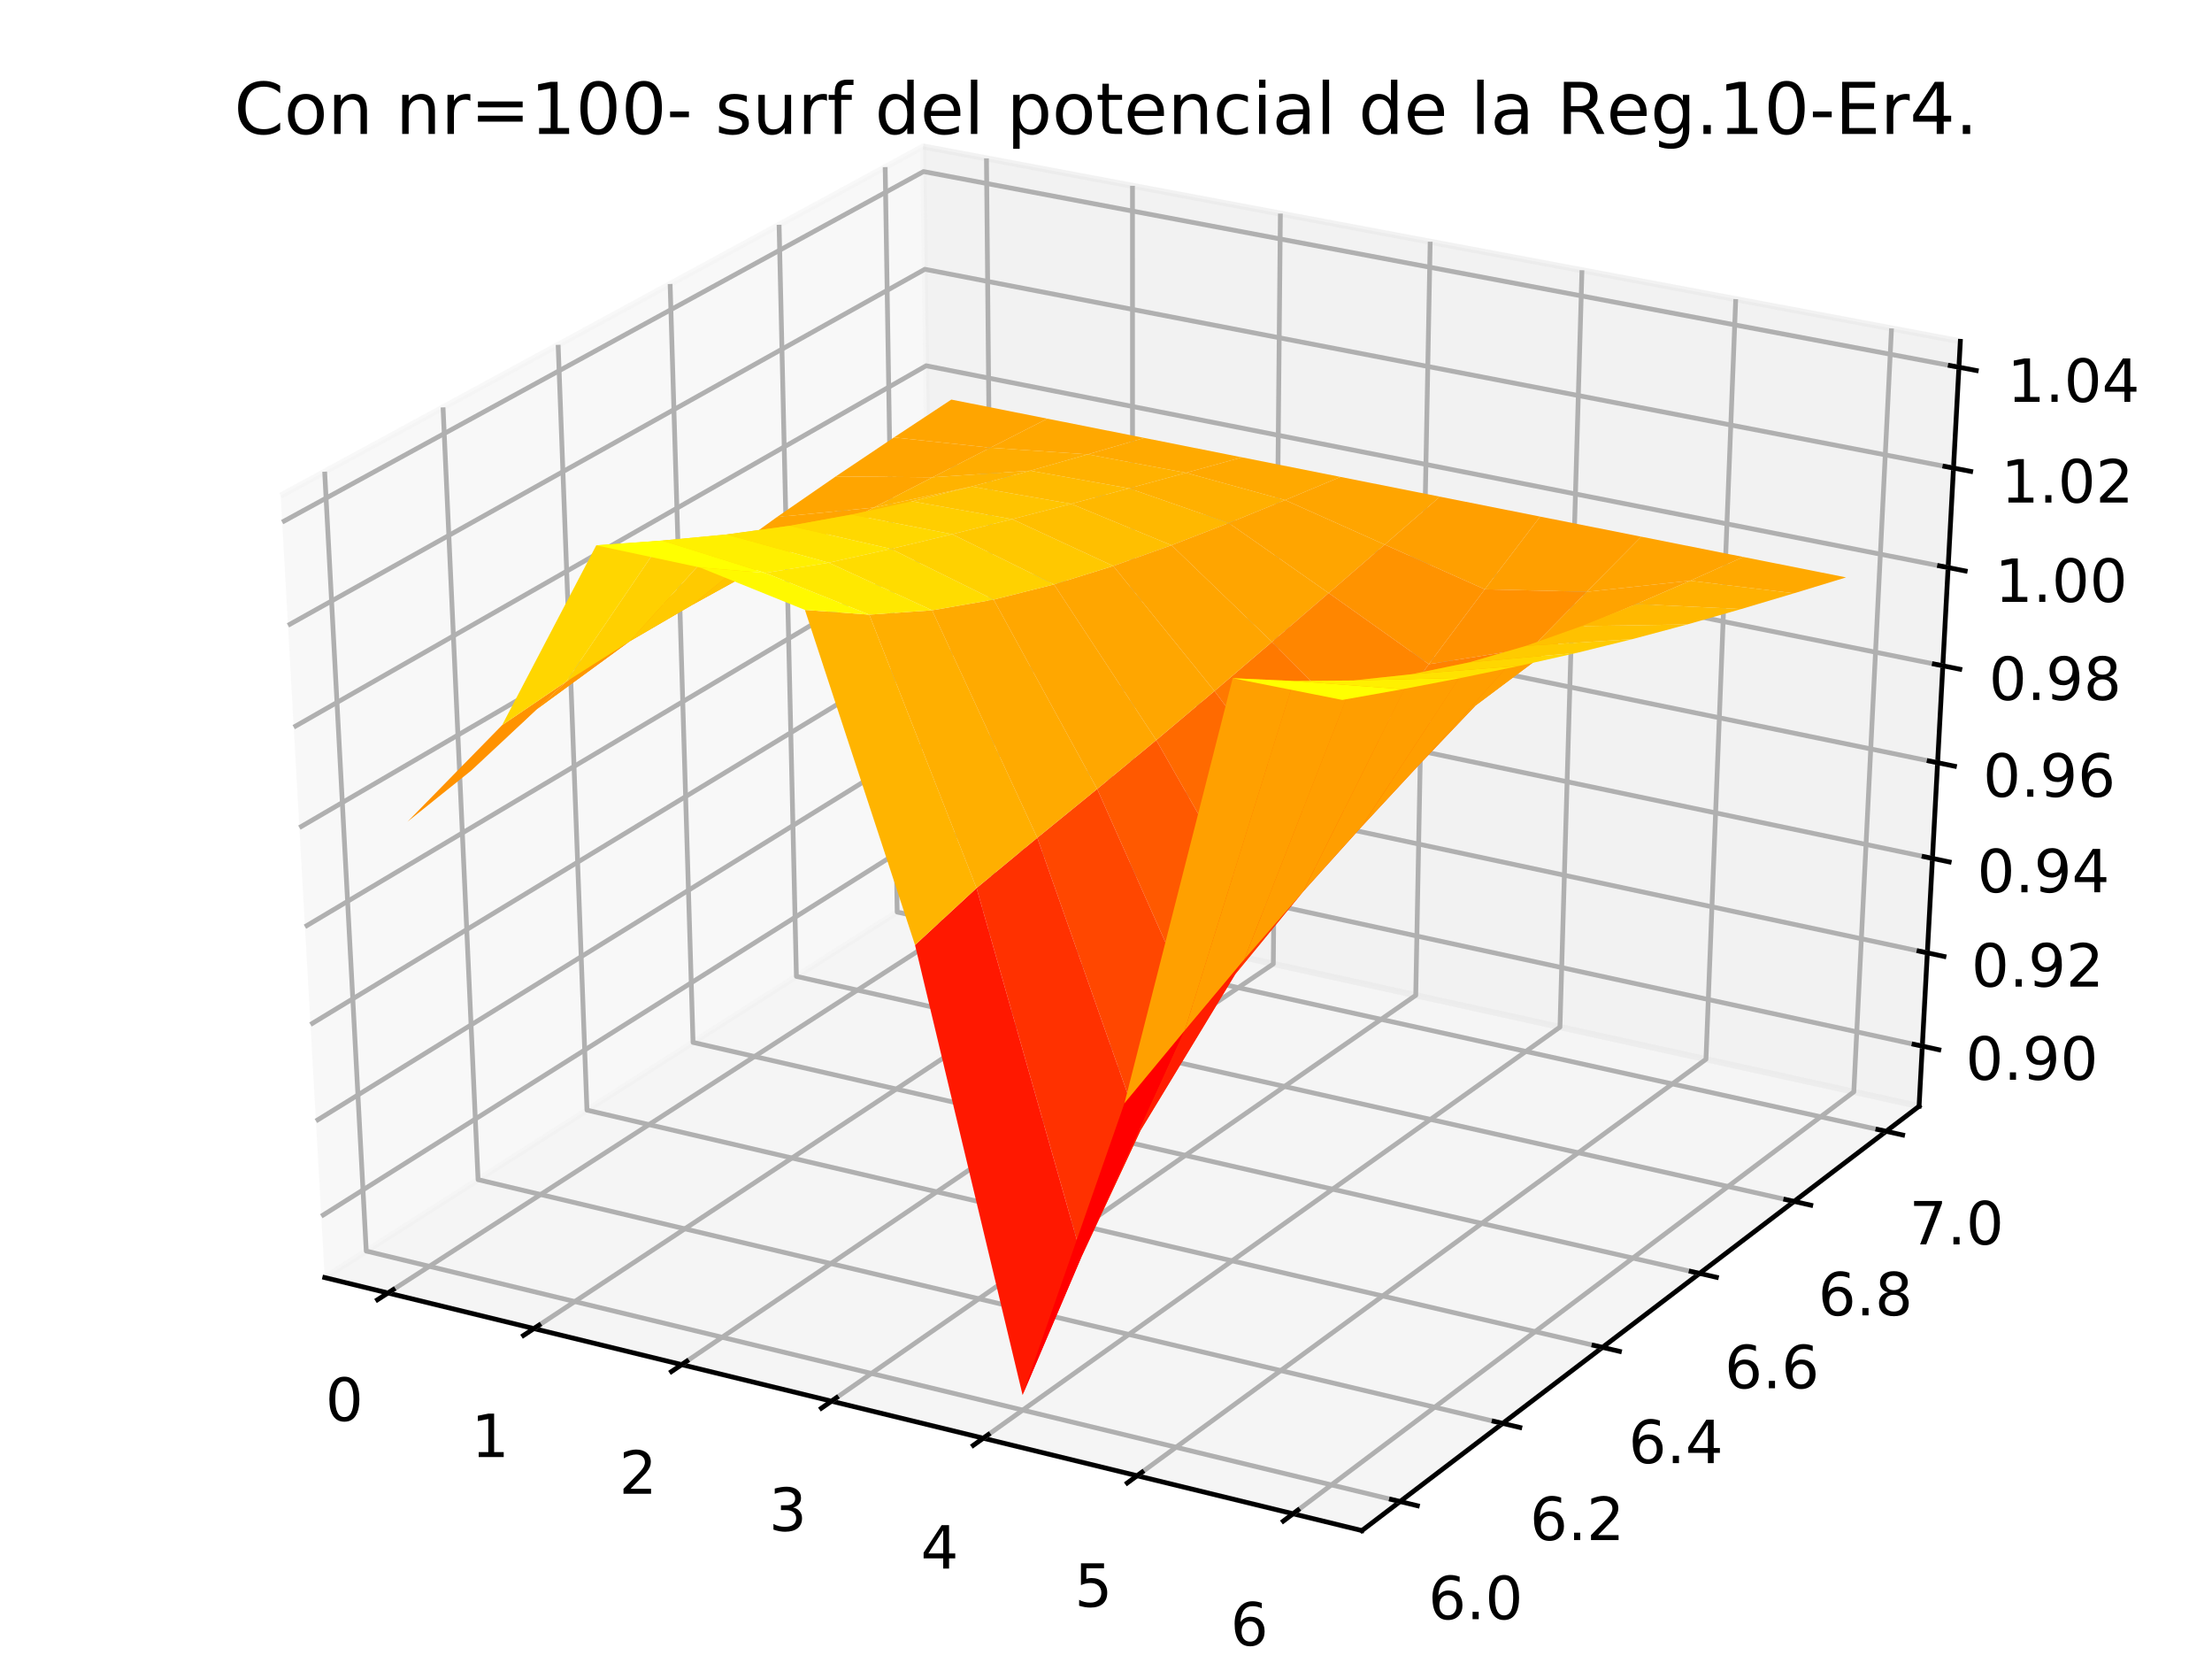<?xml version="1.0" encoding="utf-8" standalone="no"?>
<!DOCTYPE svg PUBLIC "-//W3C//DTD SVG 1.1//EN"
  "http://www.w3.org/Graphics/SVG/1.1/DTD/svg11.dtd">
<!-- Created with matplotlib (https://matplotlib.org/) -->
<svg height="280.512pt" version="1.1" viewBox="0 0 371.52 280.512" width="371.52pt" xmlns="http://www.w3.org/2000/svg" xmlns:xlink="http://www.w3.org/1999/xlink">
 <defs>
  <style type="text/css">
*{stroke-linecap:butt;stroke-linejoin:round;}
  </style>
 </defs>
 <g id="figure_1">
  <g id="patch_1">
   <path d="M 0 280.512 
L 371.52 280.512 
L 371.52 0 
L 0 0 
z
" style="fill:#ffffff;"/>
  </g>
  <g id="patch_2">
   <path d="M 7.2 273.312 
L 364.32 273.312 
L 364.32 7.2 
L 7.2 7.2 
z
" style="fill:#ffffff;"/>
  </g>
  <g id="pane3d_1">
   <g id="patch_3">
    <path d="M 54.542 214.511 
L 156.751 149.266 
L 155.05 24.594 
L 47.141 83.215 
" style="fill:#f2f2f2;opacity:0.5;stroke:#f2f2f2;stroke-linejoin:miter;"/>
   </g>
  </g>
  <g id="pane3d_2">
   <g id="patch_4">
    <path d="M 156.751 149.266 
L 322.321 185.742 
L 329.249 57.311 
L 155.05 24.594 
" style="fill:#e6e6e6;opacity:0.5;stroke:#e6e6e6;stroke-linejoin:miter;"/>
   </g>
  </g>
  <g id="pane3d_3">
   <g id="patch_5">
    <path d="M 54.542 214.511 
L 228.744 256.993 
L 322.321 185.742 
L 156.751 149.266 
" style="fill:#ececec;opacity:0.5;stroke:#ececec;stroke-linejoin:miter;"/>
   </g>
  </g>
  <g id="axis3d_1">
   <g id="line2d_1">
    <path d="M 54.542 214.511 
L 228.744 256.993 
" style="fill:none;stroke:#000000;stroke-linecap:square;stroke-width:0.8;"/>
   </g>
   <g id="Line3DCollection_1">
    <path d="M 65.162 217.101 
L 166.877 151.497 
L 165.682 26.591 
" style="fill:none;stroke:#b0b0b0;stroke-width:0.8;"/>
    <path d="M 89.667 223.076 
L 190.225 156.64 
L 190.207 31.197 
" style="fill:none;stroke:#b0b0b0;stroke-width:0.8;"/>
    <path d="M 114.494 229.131 
L 213.859 161.847 
L 215.048 35.862 
" style="fill:none;stroke:#b0b0b0;stroke-width:0.8;"/>
    <path d="M 139.652 235.266 
L 237.783 167.118 
L 240.21 40.588 
" style="fill:none;stroke:#b0b0b0;stroke-width:0.8;"/>
    <path d="M 165.147 241.484 
L 262.005 172.454 
L 265.701 45.376 
" style="fill:none;stroke:#b0b0b0;stroke-width:0.8;"/>
    <path d="M 190.985 247.785 
L 286.528 177.857 
L 291.526 50.226 
" style="fill:none;stroke:#b0b0b0;stroke-width:0.8;"/>
    <path d="M 217.174 254.171 
L 311.359 183.327 
L 317.692 55.14 
" style="fill:none;stroke:#b0b0b0;stroke-width:0.8;"/>
   </g>
   <g id="xtick_1">
    <g id="line2d_2">
     <path d="M 66.039 216.535 
L 63.406 218.233 
" style="fill:none;stroke:#000000;stroke-linecap:square;stroke-width:0.8;"/>
    </g>
    <g id="text_1">
     <!-- 0 -->
     <defs>
      <path d="M 31.781 66.406 
Q 24.172 66.406 20.328 58.906 
Q 16.5 51.422 16.5 36.375 
Q 16.5 21.391 20.328 13.891 
Q 24.172 6.391 31.781 6.391 
Q 39.453 6.391 43.281 13.891 
Q 47.125 21.391 47.125 36.375 
Q 47.125 51.422 43.281 58.906 
Q 39.453 66.406 31.781 66.406 
z
M 31.781 74.219 
Q 44.047 74.219 50.516 64.516 
Q 56.984 54.828 56.984 36.375 
Q 56.984 17.969 50.516 8.266 
Q 44.047 -1.422 31.781 -1.422 
Q 19.531 -1.422 13.062 8.266 
Q 6.594 17.969 6.594 36.375 
Q 6.594 54.828 13.062 64.516 
Q 19.531 74.219 31.781 74.219 
z
" id="DejaVuSans-48"/>
     </defs>
     <g transform="translate(54.661 238.573)scale(0.1 -0.1)">
      <use xlink:href="#DejaVuSans-48"/>
     </g>
    </g>
   </g>
   <g id="xtick_2">
    <g id="line2d_3">
     <path d="M 90.533 222.504 
L 87.93 224.224 
" style="fill:none;stroke:#000000;stroke-linecap:square;stroke-width:0.8;"/>
    </g>
    <g id="text_2">
     <!-- 1 -->
     <defs>
      <path d="M 12.406 8.297 
L 28.516 8.297 
L 28.516 63.922 
L 10.984 60.406 
L 10.984 69.391 
L 28.422 72.906 
L 38.281 72.906 
L 38.281 8.297 
L 54.391 8.297 
L 54.391 0 
L 12.406 0 
z
" id="DejaVuSans-49"/>
     </defs>
     <g transform="translate(79.162 244.651)scale(0.1 -0.1)">
      <use xlink:href="#DejaVuSans-49"/>
     </g>
    </g>
   </g>
   <g id="xtick_3">
    <g id="line2d_4">
     <path d="M 115.351 228.551 
L 112.777 230.294 
" style="fill:none;stroke:#000000;stroke-linecap:square;stroke-width:0.8;"/>
    </g>
    <g id="text_3">
     <!-- 2 -->
     <defs>
      <path d="M 19.188 8.297 
L 53.609 8.297 
L 53.609 0 
L 7.328 0 
L 7.328 8.297 
Q 12.938 14.109 22.625 23.891 
Q 32.328 33.688 34.812 36.531 
Q 39.547 41.844 41.422 45.531 
Q 43.312 49.219 43.312 52.781 
Q 43.312 58.594 39.234 62.25 
Q 35.156 65.922 28.609 65.922 
Q 23.969 65.922 18.812 64.312 
Q 13.672 62.703 7.812 59.422 
L 7.812 69.391 
Q 13.766 71.781 18.938 73 
Q 24.125 74.219 28.422 74.219 
Q 39.75 74.219 46.484 68.547 
Q 53.219 62.891 53.219 53.422 
Q 53.219 48.922 51.531 44.891 
Q 49.859 40.875 45.406 35.406 
Q 44.188 33.984 37.641 27.219 
Q 31.109 20.453 19.188 8.297 
z
" id="DejaVuSans-50"/>
     </defs>
     <g transform="translate(103.988 250.809)scale(0.1 -0.1)">
      <use xlink:href="#DejaVuSans-50"/>
     </g>
    </g>
   </g>
   <g id="xtick_4">
    <g id="line2d_5">
     <path d="M 140.499 234.678 
L 137.956 236.445 
" style="fill:none;stroke:#000000;stroke-linecap:square;stroke-width:0.8;"/>
    </g>
    <g id="text_4">
     <!-- 3 -->
     <defs>
      <path d="M 40.578 39.312 
Q 47.656 37.797 51.625 33 
Q 55.609 28.219 55.609 21.188 
Q 55.609 10.406 48.188 4.484 
Q 40.766 -1.422 27.094 -1.422 
Q 22.516 -1.422 17.656 -0.516 
Q 12.797 0.391 7.625 2.203 
L 7.625 11.719 
Q 11.719 9.328 16.594 8.109 
Q 21.484 6.891 26.812 6.891 
Q 36.078 6.891 40.938 10.547 
Q 45.797 14.203 45.797 21.188 
Q 45.797 27.641 41.281 31.266 
Q 36.766 34.906 28.719 34.906 
L 20.219 34.906 
L 20.219 43.016 
L 29.109 43.016 
Q 36.375 43.016 40.234 45.922 
Q 44.094 48.828 44.094 54.297 
Q 44.094 59.906 40.109 62.906 
Q 36.141 65.922 28.719 65.922 
Q 24.656 65.922 20.016 65.031 
Q 15.375 64.156 9.812 62.312 
L 9.812 71.094 
Q 15.438 72.656 20.344 73.438 
Q 25.25 74.219 29.594 74.219 
Q 40.828 74.219 47.359 69.109 
Q 53.906 64.016 53.906 55.328 
Q 53.906 49.266 50.438 45.094 
Q 46.969 40.922 40.578 39.312 
z
" id="DejaVuSans-51"/>
     </defs>
     <g transform="translate(129.144 257.049)scale(0.1 -0.1)">
      <use xlink:href="#DejaVuSans-51"/>
     </g>
    </g>
   </g>
   <g id="xtick_5">
    <g id="line2d_6">
     <path d="M 165.983 240.888 
L 163.472 242.678 
" style="fill:none;stroke:#000000;stroke-linecap:square;stroke-width:0.8;"/>
    </g>
    <g id="text_5">
     <!-- 4 -->
     <defs>
      <path d="M 37.797 64.312 
L 12.891 25.391 
L 37.797 25.391 
z
M 35.203 72.906 
L 47.609 72.906 
L 47.609 25.391 
L 58.016 25.391 
L 58.016 17.188 
L 47.609 17.188 
L 47.609 0 
L 37.797 0 
L 37.797 17.188 
L 4.891 17.188 
L 4.891 26.703 
z
" id="DejaVuSans-52"/>
     </defs>
     <g transform="translate(154.638 263.374)scale(0.1 -0.1)">
      <use xlink:href="#DejaVuSans-52"/>
     </g>
    </g>
   </g>
   <g id="xtick_6">
    <g id="line2d_7">
     <path d="M 191.811 247.181 
L 189.332 248.995 
" style="fill:none;stroke:#000000;stroke-linecap:square;stroke-width:0.8;"/>
    </g>
    <g id="text_6">
     <!-- 5 -->
     <defs>
      <path d="M 10.797 72.906 
L 49.516 72.906 
L 49.516 64.594 
L 19.828 64.594 
L 19.828 46.734 
Q 21.969 47.469 24.109 47.828 
Q 26.266 48.188 28.422 48.188 
Q 40.625 48.188 47.75 41.5 
Q 54.891 34.812 54.891 23.391 
Q 54.891 11.625 47.562 5.094 
Q 40.234 -1.422 26.906 -1.422 
Q 22.312 -1.422 17.547 -0.641 
Q 12.797 0.141 7.719 1.703 
L 7.719 11.625 
Q 12.109 9.234 16.797 8.062 
Q 21.484 6.891 26.703 6.891 
Q 35.156 6.891 40.078 11.328 
Q 45.016 15.766 45.016 23.391 
Q 45.016 31 40.078 35.438 
Q 35.156 39.891 26.703 39.891 
Q 22.75 39.891 18.812 39.016 
Q 14.891 38.141 10.797 36.281 
z
" id="DejaVuSans-53"/>
     </defs>
     <g transform="translate(180.476 269.783)scale(0.1 -0.1)">
      <use xlink:href="#DejaVuSans-53"/>
     </g>
    </g>
   </g>
   <g id="xtick_7">
    <g id="line2d_8">
     <path d="M 217.988 253.559 
L 215.543 255.398 
" style="fill:none;stroke:#000000;stroke-linecap:square;stroke-width:0.8;"/>
    </g>
    <g id="text_7">
     <!-- 6 -->
     <defs>
      <path d="M 33.016 40.375 
Q 26.375 40.375 22.484 35.828 
Q 18.609 31.297 18.609 23.391 
Q 18.609 15.531 22.484 10.953 
Q 26.375 6.391 33.016 6.391 
Q 39.656 6.391 43.531 10.953 
Q 47.406 15.531 47.406 23.391 
Q 47.406 31.297 43.531 35.828 
Q 39.656 40.375 33.016 40.375 
z
M 52.594 71.297 
L 52.594 62.312 
Q 48.875 64.062 45.094 64.984 
Q 41.312 65.922 37.594 65.922 
Q 27.828 65.922 22.672 59.328 
Q 17.531 52.734 16.797 39.406 
Q 19.672 43.656 24.016 45.922 
Q 28.375 48.188 33.594 48.188 
Q 44.578 48.188 50.953 41.516 
Q 57.328 34.859 57.328 23.391 
Q 57.328 12.156 50.688 5.359 
Q 44.047 -1.422 33.016 -1.422 
Q 20.359 -1.422 13.672 8.266 
Q 6.984 17.969 6.984 36.375 
Q 6.984 53.656 15.188 63.938 
Q 23.391 74.219 37.203 74.219 
Q 40.922 74.219 44.703 73.484 
Q 48.484 72.75 52.594 71.297 
z
" id="DejaVuSans-54"/>
     </defs>
     <g transform="translate(206.665 276.28)scale(0.1 -0.1)">
      <use xlink:href="#DejaVuSans-54"/>
     </g>
    </g>
   </g>
  </g>
  <g id="axis3d_2">
   <g id="line2d_9">
    <path d="M 322.321 185.742 
L 228.744 256.993 
" style="fill:none;stroke:#000000;stroke-linecap:square;stroke-width:0.8;"/>
   </g>
   <g id="Line3DCollection_2">
    <path d="M 54.53 79.201 
L 61.515 210.059 
L 235.148 252.117 
" style="fill:none;stroke:#b0b0b0;stroke-width:0.8;"/>
    <path d="M 74.41 68.401 
L 80.296 198.071 
L 252.382 238.995 
" style="fill:none;stroke:#b0b0b0;stroke-width:0.8;"/>
    <path d="M 93.743 57.899 
L 98.584 186.396 
L 269.144 226.232 
" style="fill:none;stroke:#b0b0b0;stroke-width:0.8;"/>
    <path d="M 112.55 47.682 
L 116.401 175.024 
L 285.453 213.814 
" style="fill:none;stroke:#b0b0b0;stroke-width:0.8;"/>
    <path d="M 130.852 37.74 
L 133.762 163.941 
L 301.328 201.726 
" style="fill:none;stroke:#b0b0b0;stroke-width:0.8;"/>
    <path d="M 148.67 28.06 
L 150.687 153.137 
L 316.786 189.956 
" style="fill:none;stroke:#b0b0b0;stroke-width:0.8;"/>
   </g>
   <g id="xtick_8">
    <g id="line2d_10">
     <path d="M 233.695 251.765 
L 238.058 252.821 
" style="fill:none;stroke:#000000;stroke-linecap:square;stroke-width:0.8;"/>
    </g>
    <g id="text_8">
     <!-- 6.0 -->
     <defs>
      <path d="M 10.688 12.406 
L 21 12.406 
L 21 0 
L 10.688 0 
z
" id="DejaVuSans-46"/>
     </defs>
     <g transform="translate(239.896 271.873)scale(0.1 -0.1)">
      <use xlink:href="#DejaVuSans-54"/>
      <use x="63.623" xlink:href="#DejaVuSans-46"/>
      <use x="95.41" xlink:href="#DejaVuSans-48"/>
     </g>
    </g>
   </g>
   <g id="xtick_9">
    <g id="line2d_11">
     <path d="M 250.942 238.652 
L 255.263 239.68 
" style="fill:none;stroke:#000000;stroke-linecap:square;stroke-width:0.8;"/>
    </g>
    <g id="text_9">
     <!-- 6.2 -->
     <g transform="translate(256.945 258.589)scale(0.1 -0.1)">
      <use xlink:href="#DejaVuSans-54"/>
      <use x="63.623" xlink:href="#DejaVuSans-46"/>
      <use x="95.41" xlink:href="#DejaVuSans-50"/>
     </g>
    </g>
   </g>
   <g id="xtick_10">
    <g id="line2d_12">
     <path d="M 267.718 225.899 
L 271.998 226.899 
" style="fill:none;stroke:#000000;stroke-linecap:square;stroke-width:0.8;"/>
    </g>
    <g id="text_10">
     <!-- 6.4 -->
     <g transform="translate(273.527 245.668)scale(0.1 -0.1)">
      <use xlink:href="#DejaVuSans-54"/>
      <use x="63.623" xlink:href="#DejaVuSans-46"/>
      <use x="95.41" xlink:href="#DejaVuSans-52"/>
     </g>
    </g>
   </g>
   <g id="xtick_11">
    <g id="line2d_13">
     <path d="M 284.041 213.49 
L 288.281 214.462 
" style="fill:none;stroke:#000000;stroke-linecap:square;stroke-width:0.8;"/>
    </g>
    <g id="text_11">
     <!-- 6.6 -->
     <g transform="translate(289.662 233.097)scale(0.1 -0.1)">
      <use xlink:href="#DejaVuSans-54"/>
      <use x="63.623" xlink:href="#DejaVuSans-46"/>
      <use x="95.41" xlink:href="#DejaVuSans-54"/>
     </g>
    </g>
   </g>
   <g id="xtick_12">
    <g id="line2d_14">
     <path d="M 299.929 201.411 
L 304.13 202.358 
" style="fill:none;stroke:#000000;stroke-linecap:square;stroke-width:0.8;"/>
    </g>
    <g id="text_12">
     <!-- 6.8 -->
     <defs>
      <path d="M 31.781 34.625 
Q 24.75 34.625 20.719 30.859 
Q 16.703 27.094 16.703 20.516 
Q 16.703 13.922 20.719 10.156 
Q 24.75 6.391 31.781 6.391 
Q 38.812 6.391 42.859 10.172 
Q 46.922 13.969 46.922 20.516 
Q 46.922 27.094 42.891 30.859 
Q 38.875 34.625 31.781 34.625 
z
M 21.922 38.812 
Q 15.578 40.375 12.031 44.719 
Q 8.5 49.078 8.5 55.328 
Q 8.5 64.062 14.719 69.141 
Q 20.953 74.219 31.781 74.219 
Q 42.672 74.219 48.875 69.141 
Q 55.078 64.062 55.078 55.328 
Q 55.078 49.078 51.531 44.719 
Q 48 40.375 41.703 38.812 
Q 48.828 37.156 52.797 32.312 
Q 56.781 27.484 56.781 20.516 
Q 56.781 9.906 50.312 4.234 
Q 43.844 -1.422 31.781 -1.422 
Q 19.734 -1.422 13.25 4.234 
Q 6.781 9.906 6.781 20.516 
Q 6.781 27.484 10.781 32.312 
Q 14.797 37.156 21.922 38.812 
z
M 18.312 54.391 
Q 18.312 48.734 21.844 45.562 
Q 25.391 42.391 31.781 42.391 
Q 38.141 42.391 41.719 45.562 
Q 45.312 48.734 45.312 54.391 
Q 45.312 60.062 41.719 63.234 
Q 38.141 66.406 31.781 66.406 
Q 25.391 66.406 21.844 63.234 
Q 18.312 60.062 18.312 54.391 
z
" id="DejaVuSans-56"/>
     </defs>
     <g transform="translate(305.368 220.859)scale(0.1 -0.1)">
      <use xlink:href="#DejaVuSans-54"/>
      <use x="63.623" xlink:href="#DejaVuSans-46"/>
      <use x="95.41" xlink:href="#DejaVuSans-56"/>
     </g>
    </g>
   </g>
   <g id="xtick_13">
    <g id="line2d_15">
     <path d="M 315.4 189.649 
L 319.561 190.572 
" style="fill:none;stroke:#000000;stroke-linecap:square;stroke-width:0.8;"/>
    </g>
    <g id="text_13">
     <!-- 7.0 -->
     <defs>
      <path d="M 8.203 72.906 
L 55.078 72.906 
L 55.078 68.703 
L 28.609 0 
L 18.312 0 
L 43.219 64.594 
L 8.203 64.594 
z
" id="DejaVuSans-55"/>
     </defs>
     <g transform="translate(320.661 208.944)scale(0.1 -0.1)">
      <use xlink:href="#DejaVuSans-55"/>
      <use x="63.623" xlink:href="#DejaVuSans-46"/>
      <use x="95.41" xlink:href="#DejaVuSans-48"/>
     </g>
    </g>
   </g>
  </g>
  <g id="axis3d_3">
   <g id="line2d_16">
    <path d="M 322.321 185.742 
L 329.249 57.311 
" style="fill:none;stroke:#000000;stroke-linecap:square;stroke-width:0.8;"/>
   </g>
   <g id="Line3DCollection_3">
    <path d="M 322.866 175.653 
L 156.617 139.453 
L 53.961 204.213 
" style="fill:none;stroke:#b0b0b0;stroke-width:0.8;"/>
    <path d="M 323.71 159.993 
L 156.41 124.227 
L 53.06 188.223 
" style="fill:none;stroke:#b0b0b0;stroke-width:0.8;"/>
    <path d="M 324.566 144.13 
L 156.199 108.813 
L 52.147 172.021 
" style="fill:none;stroke:#b0b0b0;stroke-width:0.8;"/>
    <path d="M 325.432 128.063 
L 155.986 93.208 
L 51.221 155.601 
" style="fill:none;stroke:#b0b0b0;stroke-width:0.8;"/>
    <path d="M 326.31 111.787 
L 155.771 77.409 
L 50.283 138.961 
" style="fill:none;stroke:#b0b0b0;stroke-width:0.8;"/>
    <path d="M 327.2 95.297 
L 155.552 61.412 
L 49.333 122.096 
" style="fill:none;stroke:#b0b0b0;stroke-width:0.8;"/>
    <path d="M 328.101 78.59 
L 155.331 45.213 
L 48.369 105 
" style="fill:none;stroke:#b0b0b0;stroke-width:0.8;"/>
    <path d="M 329.014 61.66 
L 155.107 28.808 
L 47.392 87.669 
" style="fill:none;stroke:#b0b0b0;stroke-width:0.8;"/>
   </g>
   <g id="xtick_14">
    <g id="line2d_17">
     <path d="M 321.478 175.351 
L 325.643 176.258 
" style="fill:none;stroke:#000000;stroke-linecap:square;stroke-width:0.8;"/>
    </g>
    <g id="text_14">
     <!-- 0.90 -->
     <defs>
      <path d="M 10.984 1.516 
L 10.984 10.5 
Q 14.703 8.734 18.5 7.812 
Q 22.312 6.891 25.984 6.891 
Q 35.75 6.891 40.891 13.453 
Q 46.047 20.016 46.781 33.406 
Q 43.953 29.203 39.594 26.953 
Q 35.25 24.703 29.984 24.703 
Q 19.047 24.703 12.672 31.312 
Q 6.297 37.938 6.297 49.422 
Q 6.297 60.641 12.938 67.422 
Q 19.578 74.219 30.609 74.219 
Q 43.266 74.219 49.922 64.516 
Q 56.594 54.828 56.594 36.375 
Q 56.594 19.141 48.406 8.859 
Q 40.234 -1.422 26.422 -1.422 
Q 22.703 -1.422 18.891 -0.688 
Q 15.094 0.047 10.984 1.516 
z
M 30.609 32.422 
Q 37.25 32.422 41.125 36.953 
Q 45.016 41.5 45.016 49.422 
Q 45.016 57.281 41.125 61.844 
Q 37.25 66.406 30.609 66.406 
Q 23.969 66.406 20.094 61.844 
Q 16.219 57.281 16.219 49.422 
Q 16.219 41.5 20.094 36.953 
Q 23.969 32.422 30.609 32.422 
z
" id="DejaVuSans-57"/>
     </defs>
     <g transform="translate(330.139 181.297)scale(0.1 -0.1)">
      <use xlink:href="#DejaVuSans-48"/>
      <use x="63.623" xlink:href="#DejaVuSans-46"/>
      <use x="95.41" xlink:href="#DejaVuSans-57"/>
      <use x="159.033" xlink:href="#DejaVuSans-48"/>
     </g>
    </g>
   </g>
   <g id="xtick_15">
    <g id="line2d_18">
     <path d="M 322.314 159.694 
L 326.506 160.59 
" style="fill:none;stroke:#000000;stroke-linecap:square;stroke-width:0.8;"/>
    </g>
    <g id="text_15">
     <!-- 0.92 -->
     <g transform="translate(331.099 165.659)scale(0.1 -0.1)">
      <use xlink:href="#DejaVuSans-48"/>
      <use x="63.623" xlink:href="#DejaVuSans-46"/>
      <use x="95.41" xlink:href="#DejaVuSans-57"/>
      <use x="159.033" xlink:href="#DejaVuSans-50"/>
     </g>
    </g>
   </g>
   <g id="xtick_16">
    <g id="line2d_19">
     <path d="M 323.16 143.836 
L 327.38 144.721 
" style="fill:none;stroke:#000000;stroke-linecap:square;stroke-width:0.8;"/>
    </g>
    <g id="text_16">
     <!-- 0.94 -->
     <g transform="translate(332.071 149.821)scale(0.1 -0.1)">
      <use xlink:href="#DejaVuSans-48"/>
      <use x="63.623" xlink:href="#DejaVuSans-46"/>
      <use x="95.41" xlink:href="#DejaVuSans-57"/>
      <use x="159.033" xlink:href="#DejaVuSans-52"/>
     </g>
    </g>
   </g>
   <g id="xtick_17">
    <g id="line2d_20">
     <path d="M 324.017 127.772 
L 328.266 128.646 
" style="fill:none;stroke:#000000;stroke-linecap:square;stroke-width:0.8;"/>
    </g>
    <g id="text_17">
     <!-- 0.96 -->
     <g transform="translate(333.056 133.778)scale(0.1 -0.1)">
      <use xlink:href="#DejaVuSans-48"/>
      <use x="63.623" xlink:href="#DejaVuSans-46"/>
      <use x="95.41" xlink:href="#DejaVuSans-57"/>
      <use x="159.033" xlink:href="#DejaVuSans-54"/>
     </g>
    </g>
   </g>
   <g id="xtick_18">
    <g id="line2d_21">
     <path d="M 324.886 111.5 
L 329.163 112.362 
" style="fill:none;stroke:#000000;stroke-linecap:square;stroke-width:0.8;"/>
    </g>
    <g id="text_18">
     <!-- 0.98 -->
     <g transform="translate(334.054 117.527)scale(0.1 -0.1)">
      <use xlink:href="#DejaVuSans-48"/>
      <use x="63.623" xlink:href="#DejaVuSans-46"/>
      <use x="95.41" xlink:href="#DejaVuSans-57"/>
      <use x="159.033" xlink:href="#DejaVuSans-56"/>
     </g>
    </g>
   </g>
   <g id="xtick_19">
    <g id="line2d_22">
     <path d="M 325.765 95.014 
L 330.071 95.864 
" style="fill:none;stroke:#000000;stroke-linecap:square;stroke-width:0.8;"/>
    </g>
    <g id="text_19">
     <!-- 1.00 -->
     <g transform="translate(335.065 101.063)scale(0.1 -0.1)">
      <use xlink:href="#DejaVuSans-49"/>
      <use x="63.623" xlink:href="#DejaVuSans-46"/>
      <use x="95.41" xlink:href="#DejaVuSans-48"/>
      <use x="159.033" xlink:href="#DejaVuSans-48"/>
     </g>
    </g>
   </g>
   <g id="xtick_20">
    <g id="line2d_23">
     <path d="M 326.657 78.311 
L 330.992 79.148 
" style="fill:none;stroke:#000000;stroke-linecap:square;stroke-width:0.8;"/>
    </g>
    <g id="text_20">
     <!-- 1.02 -->
     <g transform="translate(336.089 84.383)scale(0.1 -0.1)">
      <use xlink:href="#DejaVuSans-49"/>
      <use x="63.623" xlink:href="#DejaVuSans-46"/>
      <use x="95.41" xlink:href="#DejaVuSans-48"/>
      <use x="159.033" xlink:href="#DejaVuSans-50"/>
     </g>
    </g>
   </g>
   <g id="xtick_21">
    <g id="line2d_24">
     <path d="M 327.56 61.386 
L 331.925 62.21 
" style="fill:none;stroke:#000000;stroke-linecap:square;stroke-width:0.8;"/>
    </g>
    <g id="text_21">
     <!-- 1.04 -->
     <g transform="translate(337.126 67.481)scale(0.1 -0.1)">
      <use xlink:href="#DejaVuSans-49"/>
      <use x="63.623" xlink:href="#DejaVuSans-46"/>
      <use x="95.41" xlink:href="#DejaVuSans-48"/>
      <use x="159.033" xlink:href="#DejaVuSans-52"/>
     </g>
    </g>
   </g>
  </g>
  <g id="axes_1">
   <g id="Poly3DCollection_1">
    <path clip-path="url(#p1c6141da1a)" d="M 150.148 73.447 
L 166.342 75.171 
L 175.916 70.298 
L 159.781 67.092 
z
" style="fill:#ffa500;"/>
    <path clip-path="url(#p1c6141da1a)" d="M 166.342 75.171 
L 182.691 76.291 
L 192.188 73.531 
L 175.916 70.298 
z
" style="fill:#ffa800;"/>
    <path clip-path="url(#p1c6141da1a)" d="M 140.382 79.989 
L 156.62 80.14 
L 166.342 75.171 
L 150.148 73.447 
z
" style="fill:#ffa500;"/>
    <path clip-path="url(#p1c6141da1a)" d="M 182.691 76.291 
L 199.201 79.386 
L 208.598 76.791 
L 192.188 73.531 
z
" style="fill:#ffaa00;"/>
    <path clip-path="url(#p1c6141da1a)" d="M 156.62 80.14 
L 173.03 79.033 
L 182.691 76.291 
L 166.342 75.171 
z
" style="fill:#ffad00;"/>
    <path clip-path="url(#p1c6141da1a)" d="M 199.201 79.386 
L 215.842 83.966 
L 225.148 80.079 
L 208.598 76.791 
z
" style="fill:#ffa900;"/>
    <path clip-path="url(#p1c6141da1a)" d="M 130.482 86.822 
L 146.748 85.228 
L 156.62 80.14 
L 140.382 79.989 
z
" style="fill:#ffa500;"/>
    <path clip-path="url(#p1c6141da1a)" d="M 215.842 83.966 
L 232.563 91.442 
L 241.84 83.396 
L 225.148 80.079 
z
" style="fill:#ffa500;"/>
    <path clip-path="url(#p1c6141da1a)" d="M 173.03 79.033 
L 189.641 81.997 
L 199.201 79.386 
L 182.691 76.291 
z
" style="fill:#ffb200;"/>
    <path clip-path="url(#p1c6141da1a)" d="M 232.563 91.442 
L 249.374 98.95 
L 258.675 86.74 
L 241.84 83.396 
z
" style="fill:#ff9f00;"/>
    <path clip-path="url(#p1c6141da1a)" d="M 146.748 85.228 
L 163.199 81.687 
L 173.03 79.033 
L 156.62 80.14 
z
" style="fill:#ffb300;"/>
    <path clip-path="url(#p1c6141da1a)" d="M 189.641 81.997 
L 206.383 87.823 
L 215.842 83.966 
L 199.201 79.386 
z
" style="fill:#ffb000;"/>
    <path clip-path="url(#p1c6141da1a)" d="M 120.451 94.061 
L 136.724 90.465 
L 146.748 85.228 
L 130.482 86.822 
z
" style="fill:#ffa400;"/>
    <path clip-path="url(#p1c6141da1a)" d="M 206.383 87.823 
L 223.163 99.578 
L 232.563 91.442 
L 215.842 83.966 
z
" style="fill:#ffa500;"/>
    <path clip-path="url(#p1c6141da1a)" d="M 249.374 98.95 
L 266.491 99.368 
L 275.656 90.114 
L 258.675 86.74 
z
" style="fill:#ff9f00;"/>
    <path clip-path="url(#p1c6141da1a)" d="M 223.163 99.578 
L 239.975 111.52 
L 249.374 98.95 
L 232.563 91.442 
z
" style="fill:#ff9300;"/>
    <path clip-path="url(#p1c6141da1a)" d="M 163.199 81.687 
L 179.912 84.597 
L 189.641 81.997 
L 173.03 79.033 
z
" style="fill:#ffbb00;"/>
    <path clip-path="url(#p1c6141da1a)" d="M 136.724 90.465 
L 153.192 84.174 
L 163.199 81.687 
L 146.748 85.228 
z
" style="fill:#ffb800;"/>
    <path clip-path="url(#p1c6141da1a)" d="M 110.293 101.828 
L 126.546 95.896 
L 136.724 90.465 
L 120.451 94.061 
z
" style="fill:#ffa200;"/>
    <path clip-path="url(#p1c6141da1a)" d="M 266.491 99.368 
L 283.882 97.504 
L 292.784 93.517 
L 275.656 90.114 
z
" style="fill:#ffa400;"/>
    <path clip-path="url(#p1c6141da1a)" d="M 179.912 84.597 
L 196.767 91.549 
L 206.383 87.823 
L 189.641 81.997 
z
" style="fill:#ffb800;"/>
    <path clip-path="url(#p1c6141da1a)" d="M 239.975 111.52 
L 257.209 108.803 
L 266.491 99.368 
L 249.374 98.95 
z
" style="fill:#ff9100;"/>
    <path clip-path="url(#p1c6141da1a)" d="M 196.767 91.549 
L 213.639 107.784 
L 223.163 99.578 
L 206.383 87.823 
z
" style="fill:#ffa500;"/>
    <path clip-path="url(#p1c6141da1a)" d="M 213.639 107.784 
L 230.476 124.705 
L 239.975 111.52 
L 223.163 99.578 
z
" style="fill:#ff8600;"/>
    <path clip-path="url(#p1c6141da1a)" d="M 283.882 97.504 
L 301.326 99.614 
L 310.062 96.95 
L 292.784 93.517 
z
" style="fill:#ffa900;"/>
    <path clip-path="url(#p1c6141da1a)" d="M 153.192 84.174 
L 170.009 87.168 
L 179.912 84.597 
L 163.199 81.687 
z
" style="fill:#ffc400;"/>
    <path clip-path="url(#p1c6141da1a)" d="M 230.476 124.705 
L 247.808 118.484 
L 257.209 108.803 
L 239.975 111.52 
z
" style="fill:#ff8200;"/>
    <path clip-path="url(#p1c6141da1a)" d="M 100.017 110.256 
L 116.213 101.596 
L 126.546 95.896 
L 110.293 101.828 
z
" style="fill:#ffa000;"/>
    <path clip-path="url(#p1c6141da1a)" d="M 257.209 108.803 
L 274.835 101.422 
L 283.882 97.504 
L 266.491 99.368 
z
" style="fill:#ffa300;"/>
    <path clip-path="url(#p1c6141da1a)" d="M 126.546 95.896 
L 142.999 86.405 
L 153.192 84.174 
L 136.724 90.465 
z
" style="fill:#ffbe00;"/>
    <path clip-path="url(#p1c6141da1a)" d="M 203.986 116.03 
L 220.877 138.785 
L 230.476 124.705 
L 213.639 107.784 
z
" style="fill:#ff7900;"/>
    <path clip-path="url(#p1c6141da1a)" d="M 170.009 87.168 
L 186.986 95.029 
L 196.767 91.549 
L 179.912 84.597 
z
" style="fill:#ffbf00;"/>
    <path clip-path="url(#p1c6141da1a)" d="M 186.986 95.029 
L 203.986 116.03 
L 213.639 107.784 
L 196.767 91.549 
z
" style="fill:#ffa500;"/>
    <path clip-path="url(#p1c6141da1a)" d="M 220.877 138.785 
L 238.286 128.481 
L 247.808 118.484 
L 230.476 124.705 
z
" style="fill:#ff7200;"/>
    <path clip-path="url(#p1c6141da1a)" d="M 194.201 124.274 
L 211.182 154.08 
L 220.877 138.785 
L 203.986 116.03 
z
" style="fill:#ff6a00;"/>
    <path clip-path="url(#p1c6141da1a)" d="M 274.835 101.422 
L 292.435 102.265 
L 301.326 99.614 
L 283.882 97.504 
z
" style="fill:#ffb100;"/>
    <path clip-path="url(#p1c6141da1a)" d="M 89.631 119.466 
L 105.729 107.704 
L 116.213 101.596 
L 100.017 110.256 
z
" style="fill:#ff9c00;"/>
    <path clip-path="url(#p1c6141da1a)" d="M 142.999 86.405 
L 159.926 89.696 
L 170.009 87.168 
L 153.192 84.174 
z
" style="fill:#ffce00;"/>
    <path clip-path="url(#p1c6141da1a)" d="M 247.808 118.484 
L 265.64 105.125 
L 274.835 101.422 
L 257.209 108.803 
z
" style="fill:#ffa100;"/>
    <path clip-path="url(#p1c6141da1a)" d="M 116.213 101.596 
L 132.609 88.289 
L 142.999 86.405 
L 126.546 95.896 
z
" style="fill:#ffc400;"/>
    <path clip-path="url(#p1c6141da1a)" d="M 211.182 154.08 
L 228.641 138.862 
L 238.286 128.481 
L 220.877 138.785 
z
" style="fill:#ff6100;"/>
    <path clip-path="url(#p1c6141da1a)" d="M 177.033 98.129 
L 194.201 124.274 
L 203.986 116.03 
L 186.986 95.029 
z
" style="fill:#ffa600;"/>
    <path clip-path="url(#p1c6141da1a)" d="M 159.926 89.696 
L 177.033 98.129 
L 186.986 95.029 
L 170.009 87.168 
z
" style="fill:#ffc800;"/>
    <path clip-path="url(#p1c6141da1a)" d="M 184.281 132.479 
L 201.403 170.955 
L 211.182 154.08 
L 194.201 124.274 
z
" style="fill:#ff5900;"/>
    <path clip-path="url(#p1c6141da1a)" d="M 79.138 129.39 
L 95.103 114.448 
L 105.729 107.704 
L 89.631 119.466 
z
" style="fill:#ff9700;"/>
    <path clip-path="url(#p1c6141da1a)" d="M 201.403 170.955 
L 218.875 149.699 
L 228.641 138.862 
L 211.182 154.08 
z
" style="fill:#ff4d00;"/>
    <path clip-path="url(#p1c6141da1a)" d="M 238.286 128.481 
L 256.297 108.45 
L 265.64 105.125 
L 247.808 118.484 
z
" style="fill:#ff9f00;"/>
    <path clip-path="url(#p1c6141da1a)" d="M 265.64 105.125 
L 283.385 104.848 
L 292.435 102.265 
L 274.835 101.422 
z
" style="fill:#ffb900;"/>
    <path clip-path="url(#p1c6141da1a)" d="M 132.609 88.289 
L 149.657 92.163 
L 159.926 89.696 
L 142.999 86.405 
z
" style="fill:#ffd800;"/>
    <path clip-path="url(#p1c6141da1a)" d="M 174.22 140.673 
L 191.555 189.808 
L 201.403 170.955 
L 184.281 132.479 
z
" style="fill:#ff4700;"/>
    <path clip-path="url(#p1c6141da1a)" d="M 105.729 107.704 
L 122.011 89.747 
L 132.609 88.289 
L 116.213 101.596 
z
" style="fill:#ffca00;"/>
    <path clip-path="url(#p1c6141da1a)" d="M 166.896 100.68 
L 184.281 132.479 
L 194.201 124.274 
L 177.033 98.129 
z
" style="fill:#ffa700;"/>
    <path clip-path="url(#p1c6141da1a)" d="M 191.555 189.808 
L 208.987 161.07 
L 218.875 149.699 
L 201.403 170.955 
z
" style="fill:#ff3700;"/>
    <path clip-path="url(#p1c6141da1a)" d="M 149.657 92.163 
L 166.896 100.68 
L 177.033 98.129 
L 159.926 89.696 
z
" style="fill:#ffd100;"/>
    <path clip-path="url(#p1c6141da1a)" d="M 68.441 137.972 
L 84.334 121.75 
L 95.103 114.448 
L 79.138 129.39 
z
" style="fill:#ff9200;"/>
    <path clip-path="url(#p1c6141da1a)" d="M 164.018 149.117 
L 181.661 210.984 
L 191.555 189.808 
L 174.22 140.673 
z
" style="fill:#ff3100;"/>
    <path clip-path="url(#p1c6141da1a)" d="M 228.641 138.862 
L 246.799 111.209 
L 256.297 108.45 
L 238.286 128.481 
z
" style="fill:#ff9e00;"/>
    <path clip-path="url(#p1c6141da1a)" d="M 181.661 210.984 
L 198.98 173.009 
L 208.987 161.07 
L 191.555 189.808 
z
" style="fill:#ff1d00;"/>
    <path clip-path="url(#p1c6141da1a)" d="M 256.297 108.45 
L 274.173 107.314 
L 283.385 104.848 
L 265.64 105.125 
z
" style="fill:#ffc100;"/>
    <path clip-path="url(#p1c6141da1a)" d="M 153.685 158.68 
L 171.749 234.234 
L 181.661 210.984 
L 164.018 149.117 
z
" style="fill:#ff1800;"/>
    <path clip-path="url(#p1c6141da1a)" d="M 122.011 89.747 
L 139.193 94.48 
L 149.657 92.163 
L 132.609 88.289 
z
" style="fill:#ffe300;"/>
    <path clip-path="url(#p1c6141da1a)" d="M 95.103 114.448 
L 111.192 90.768 
L 122.011 89.747 
L 105.729 107.704 
z
" style="fill:#ffd000;"/>
    <path clip-path="url(#p1c6141da1a)" d="M 171.749 234.234 
L 188.858 185.227 
L 198.98 173.009 
L 181.661 210.984 
z
" style="fill:#ff0000;"/>
    <path clip-path="url(#p1c6141da1a)" d="M 156.559 102.473 
L 174.22 140.673 
L 184.281 132.479 
L 166.896 100.68 
z
" style="fill:#ffaa00;"/>
    <path clip-path="url(#p1c6141da1a)" d="M 139.193 94.48 
L 156.559 102.473 
L 166.896 100.68 
L 149.657 92.163 
z
" style="fill:#ffdc00;"/>
    <path clip-path="url(#p1c6141da1a)" d="M 218.875 149.699 
L 237.139 113.202 
L 246.799 111.209 
L 228.641 138.862 
z
" style="fill:#ff9e00;"/>
    <path clip-path="url(#p1c6141da1a)" d="M 246.799 111.209 
L 264.794 109.632 
L 274.173 107.314 
L 256.297 108.45 
z
" style="fill:#ffcb00;"/>
    <path clip-path="url(#p1c6141da1a)" d="M 146.002 103.206 
L 164.018 149.117 
L 174.22 140.673 
L 156.559 102.473 
z
" style="fill:#ffaf00;"/>
    <path clip-path="url(#p1c6141da1a)" d="M 84.334 121.75 
L 100.147 91.562 
L 111.192 90.768 
L 95.103 114.448 
z
" style="fill:#ffd600;"/>
    <path clip-path="url(#p1c6141da1a)" d="M 111.192 90.768 
L 128.516 96.192 
L 139.193 94.48 
L 122.011 89.747 
z
" style="fill:#fff000;"/>
    <path clip-path="url(#p1c6141da1a)" d="M 208.987 161.07 
L 227.304 114.258 
L 237.139 113.202 
L 218.875 149.699 
z
" style="fill:#ff9e00;"/>
    <path clip-path="url(#p1c6141da1a)" d="M 128.516 96.192 
L 146.002 103.206 
L 156.559 102.473 
L 139.193 94.48 
z
" style="fill:#ffe800;"/>
    <path clip-path="url(#p1c6141da1a)" d="M 237.139 113.202 
L 255.24 111.792 
L 264.794 109.632 
L 246.799 111.209 
z
" style="fill:#ffd600;"/>
    <path clip-path="url(#p1c6141da1a)" d="M 135.195 102.413 
L 153.685 158.68 
L 164.018 149.117 
L 146.002 103.206 
z
" style="fill:#ffb400;"/>
    <path clip-path="url(#p1c6141da1a)" d="M 100.147 91.562 
L 117.554 95.284 
L 128.516 96.192 
L 111.192 90.768 
z
" style="fill:#ffff00;"/>
    <path clip-path="url(#p1c6141da1a)" d="M 198.98 173.009 
L 217.278 114.346 
L 227.304 114.258 
L 208.987 161.07 
z
" style="fill:#ff9f00;"/>
    <path clip-path="url(#p1c6141da1a)" d="M 117.554 95.284 
L 135.195 102.413 
L 146.002 103.206 
L 128.516 96.192 
z
" style="fill:#fff900;"/>
    <path clip-path="url(#p1c6141da1a)" d="M 227.304 114.258 
L 245.503 113.807 
L 255.24 111.792 
L 237.139 113.202 
z
" style="fill:#ffe200;"/>
    <path clip-path="url(#p1c6141da1a)" d="M 188.858 185.227 
L 207.039 113.873 
L 217.278 114.346 
L 198.98 173.009 
z
" style="fill:#ffa000;"/>
    <path clip-path="url(#p1c6141da1a)" d="M 217.278 114.346 
L 235.575 115.719 
L 245.503 113.807 
L 227.304 114.258 
z
" style="fill:#fff000;"/>
    <path clip-path="url(#p1c6141da1a)" d="M 207.039 113.873 
L 225.449 117.524 
L 235.575 115.719 
L 217.278 114.346 
z
" style="fill:#ffff00;"/>
   </g>
   <g id="text_22">
    <!-- Con nr=100- surf del potencial de la Reg.10-Er4. -->
    <defs>
     <path d="M 64.406 67.281 
L 64.406 56.891 
Q 59.422 61.531 53.781 63.812 
Q 48.141 66.109 41.797 66.109 
Q 29.297 66.109 22.656 58.469 
Q 16.016 50.828 16.016 36.375 
Q 16.016 21.969 22.656 14.328 
Q 29.297 6.688 41.797 6.688 
Q 48.141 6.688 53.781 8.984 
Q 59.422 11.281 64.406 15.922 
L 64.406 5.609 
Q 59.234 2.094 53.438 0.328 
Q 47.656 -1.422 41.219 -1.422 
Q 24.656 -1.422 15.125 8.703 
Q 5.609 18.844 5.609 36.375 
Q 5.609 53.953 15.125 64.078 
Q 24.656 74.219 41.219 74.219 
Q 47.75 74.219 53.531 72.484 
Q 59.328 70.75 64.406 67.281 
z
" id="DejaVuSans-67"/>
     <path d="M 30.609 48.391 
Q 23.391 48.391 19.188 42.75 
Q 14.984 37.109 14.984 27.297 
Q 14.984 17.484 19.156 11.844 
Q 23.344 6.203 30.609 6.203 
Q 37.797 6.203 41.984 11.859 
Q 46.188 17.531 46.188 27.297 
Q 46.188 37.016 41.984 42.703 
Q 37.797 48.391 30.609 48.391 
z
M 30.609 56 
Q 42.328 56 49.016 48.375 
Q 55.719 40.766 55.719 27.297 
Q 55.719 13.875 49.016 6.219 
Q 42.328 -1.422 30.609 -1.422 
Q 18.844 -1.422 12.172 6.219 
Q 5.516 13.875 5.516 27.297 
Q 5.516 40.766 12.172 48.375 
Q 18.844 56 30.609 56 
z
" id="DejaVuSans-111"/>
     <path d="M 54.891 33.016 
L 54.891 0 
L 45.906 0 
L 45.906 32.719 
Q 45.906 40.484 42.875 44.328 
Q 39.844 48.188 33.797 48.188 
Q 26.516 48.188 22.312 43.547 
Q 18.109 38.922 18.109 30.906 
L 18.109 0 
L 9.078 0 
L 9.078 54.688 
L 18.109 54.688 
L 18.109 46.188 
Q 21.344 51.125 25.703 53.562 
Q 30.078 56 35.797 56 
Q 45.219 56 50.047 50.172 
Q 54.891 44.344 54.891 33.016 
z
" id="DejaVuSans-110"/>
     <path id="DejaVuSans-32"/>
     <path d="M 41.109 46.297 
Q 39.594 47.172 37.812 47.578 
Q 36.031 48 33.891 48 
Q 26.266 48 22.188 43.047 
Q 18.109 38.094 18.109 28.812 
L 18.109 0 
L 9.078 0 
L 9.078 54.688 
L 18.109 54.688 
L 18.109 46.188 
Q 20.953 51.172 25.484 53.578 
Q 30.031 56 36.531 56 
Q 37.453 56 38.578 55.875 
Q 39.703 55.766 41.062 55.516 
z
" id="DejaVuSans-114"/>
     <path d="M 10.594 45.406 
L 73.188 45.406 
L 73.188 37.203 
L 10.594 37.203 
z
M 10.594 25.484 
L 73.188 25.484 
L 73.188 17.188 
L 10.594 17.188 
z
" id="DejaVuSans-61"/>
     <path d="M 4.891 31.391 
L 31.203 31.391 
L 31.203 23.391 
L 4.891 23.391 
z
" id="DejaVuSans-45"/>
     <path d="M 44.281 53.078 
L 44.281 44.578 
Q 40.484 46.531 36.375 47.5 
Q 32.281 48.484 27.875 48.484 
Q 21.188 48.484 17.844 46.438 
Q 14.5 44.391 14.5 40.281 
Q 14.5 37.156 16.891 35.375 
Q 19.281 33.594 26.516 31.984 
L 29.594 31.297 
Q 39.156 29.25 43.188 25.516 
Q 47.219 21.781 47.219 15.094 
Q 47.219 7.469 41.188 3.016 
Q 35.156 -1.422 24.609 -1.422 
Q 20.219 -1.422 15.453 -0.562 
Q 10.688 0.297 5.422 2 
L 5.422 11.281 
Q 10.406 8.688 15.234 7.391 
Q 20.062 6.109 24.812 6.109 
Q 31.156 6.109 34.562 8.281 
Q 37.984 10.453 37.984 14.406 
Q 37.984 18.062 35.516 20.016 
Q 33.062 21.969 24.703 23.781 
L 21.578 24.516 
Q 13.234 26.266 9.516 29.906 
Q 5.812 33.547 5.812 39.891 
Q 5.812 47.609 11.281 51.797 
Q 16.75 56 26.812 56 
Q 31.781 56 36.172 55.266 
Q 40.578 54.547 44.281 53.078 
z
" id="DejaVuSans-115"/>
     <path d="M 8.5 21.578 
L 8.5 54.688 
L 17.484 54.688 
L 17.484 21.922 
Q 17.484 14.156 20.5 10.266 
Q 23.531 6.391 29.594 6.391 
Q 36.859 6.391 41.078 11.031 
Q 45.312 15.672 45.312 23.688 
L 45.312 54.688 
L 54.297 54.688 
L 54.297 0 
L 45.312 0 
L 45.312 8.406 
Q 42.047 3.422 37.719 1 
Q 33.406 -1.422 27.688 -1.422 
Q 18.266 -1.422 13.375 4.438 
Q 8.5 10.297 8.5 21.578 
z
M 31.109 56 
z
" id="DejaVuSans-117"/>
     <path d="M 37.109 75.984 
L 37.109 68.5 
L 28.516 68.5 
Q 23.688 68.5 21.797 66.547 
Q 19.922 64.594 19.922 59.516 
L 19.922 54.688 
L 34.719 54.688 
L 34.719 47.703 
L 19.922 47.703 
L 19.922 0 
L 10.891 0 
L 10.891 47.703 
L 2.297 47.703 
L 2.297 54.688 
L 10.891 54.688 
L 10.891 58.5 
Q 10.891 67.625 15.141 71.797 
Q 19.391 75.984 28.609 75.984 
z
" id="DejaVuSans-102"/>
     <path d="M 45.406 46.391 
L 45.406 75.984 
L 54.391 75.984 
L 54.391 0 
L 45.406 0 
L 45.406 8.203 
Q 42.578 3.328 38.25 0.953 
Q 33.938 -1.422 27.875 -1.422 
Q 17.969 -1.422 11.734 6.484 
Q 5.516 14.406 5.516 27.297 
Q 5.516 40.188 11.734 48.094 
Q 17.969 56 27.875 56 
Q 33.938 56 38.25 53.625 
Q 42.578 51.266 45.406 46.391 
z
M 14.797 27.297 
Q 14.797 17.391 18.875 11.75 
Q 22.953 6.109 30.078 6.109 
Q 37.203 6.109 41.297 11.75 
Q 45.406 17.391 45.406 27.297 
Q 45.406 37.203 41.297 42.844 
Q 37.203 48.484 30.078 48.484 
Q 22.953 48.484 18.875 42.844 
Q 14.797 37.203 14.797 27.297 
z
" id="DejaVuSans-100"/>
     <path d="M 56.203 29.594 
L 56.203 25.203 
L 14.891 25.203 
Q 15.484 15.922 20.484 11.062 
Q 25.484 6.203 34.422 6.203 
Q 39.594 6.203 44.453 7.469 
Q 49.312 8.734 54.109 11.281 
L 54.109 2.781 
Q 49.266 0.734 44.188 -0.344 
Q 39.109 -1.422 33.891 -1.422 
Q 20.797 -1.422 13.156 6.188 
Q 5.516 13.812 5.516 26.812 
Q 5.516 40.234 12.766 48.109 
Q 20.016 56 32.328 56 
Q 43.359 56 49.781 48.891 
Q 56.203 41.797 56.203 29.594 
z
M 47.219 32.234 
Q 47.125 39.594 43.094 43.984 
Q 39.062 48.391 32.422 48.391 
Q 24.906 48.391 20.391 44.141 
Q 15.875 39.891 15.188 32.172 
z
" id="DejaVuSans-101"/>
     <path d="M 9.422 75.984 
L 18.406 75.984 
L 18.406 0 
L 9.422 0 
z
" id="DejaVuSans-108"/>
     <path d="M 18.109 8.203 
L 18.109 -20.797 
L 9.078 -20.797 
L 9.078 54.688 
L 18.109 54.688 
L 18.109 46.391 
Q 20.953 51.266 25.266 53.625 
Q 29.594 56 35.594 56 
Q 45.562 56 51.781 48.094 
Q 58.016 40.188 58.016 27.297 
Q 58.016 14.406 51.781 6.484 
Q 45.562 -1.422 35.594 -1.422 
Q 29.594 -1.422 25.266 0.953 
Q 20.953 3.328 18.109 8.203 
z
M 48.688 27.297 
Q 48.688 37.203 44.609 42.844 
Q 40.531 48.484 33.406 48.484 
Q 26.266 48.484 22.188 42.844 
Q 18.109 37.203 18.109 27.297 
Q 18.109 17.391 22.188 11.75 
Q 26.266 6.109 33.406 6.109 
Q 40.531 6.109 44.609 11.75 
Q 48.688 17.391 48.688 27.297 
z
" id="DejaVuSans-112"/>
     <path d="M 18.312 70.219 
L 18.312 54.688 
L 36.812 54.688 
L 36.812 47.703 
L 18.312 47.703 
L 18.312 18.016 
Q 18.312 11.328 20.141 9.422 
Q 21.969 7.516 27.594 7.516 
L 36.812 7.516 
L 36.812 0 
L 27.594 0 
Q 17.188 0 13.234 3.875 
Q 9.281 7.766 9.281 18.016 
L 9.281 47.703 
L 2.688 47.703 
L 2.688 54.688 
L 9.281 54.688 
L 9.281 70.219 
z
" id="DejaVuSans-116"/>
     <path d="M 48.781 52.594 
L 48.781 44.188 
Q 44.969 46.297 41.141 47.344 
Q 37.312 48.391 33.406 48.391 
Q 24.656 48.391 19.812 42.844 
Q 14.984 37.312 14.984 27.297 
Q 14.984 17.281 19.812 11.734 
Q 24.656 6.203 33.406 6.203 
Q 37.312 6.203 41.141 7.25 
Q 44.969 8.297 48.781 10.406 
L 48.781 2.094 
Q 45.016 0.344 40.984 -0.531 
Q 36.969 -1.422 32.422 -1.422 
Q 20.062 -1.422 12.781 6.344 
Q 5.516 14.109 5.516 27.297 
Q 5.516 40.672 12.859 48.328 
Q 20.219 56 33.016 56 
Q 37.156 56 41.109 55.141 
Q 45.062 54.297 48.781 52.594 
z
" id="DejaVuSans-99"/>
     <path d="M 9.422 54.688 
L 18.406 54.688 
L 18.406 0 
L 9.422 0 
z
M 9.422 75.984 
L 18.406 75.984 
L 18.406 64.594 
L 9.422 64.594 
z
" id="DejaVuSans-105"/>
     <path d="M 34.281 27.484 
Q 23.391 27.484 19.188 25 
Q 14.984 22.516 14.984 16.5 
Q 14.984 11.719 18.141 8.906 
Q 21.297 6.109 26.703 6.109 
Q 34.188 6.109 38.703 11.406 
Q 43.219 16.703 43.219 25.484 
L 43.219 27.484 
z
M 52.203 31.203 
L 52.203 0 
L 43.219 0 
L 43.219 8.297 
Q 40.141 3.328 35.547 0.953 
Q 30.953 -1.422 24.312 -1.422 
Q 15.922 -1.422 10.953 3.297 
Q 6 8.016 6 15.922 
Q 6 25.141 12.172 29.828 
Q 18.359 34.516 30.609 34.516 
L 43.219 34.516 
L 43.219 35.406 
Q 43.219 41.609 39.141 45 
Q 35.062 48.391 27.688 48.391 
Q 23 48.391 18.547 47.266 
Q 14.109 46.141 10.016 43.891 
L 10.016 52.203 
Q 14.938 54.109 19.578 55.047 
Q 24.219 56 28.609 56 
Q 40.484 56 46.344 49.844 
Q 52.203 43.703 52.203 31.203 
z
" id="DejaVuSans-97"/>
     <path d="M 44.391 34.188 
Q 47.562 33.109 50.562 29.594 
Q 53.562 26.078 56.594 19.922 
L 66.609 0 
L 56 0 
L 46.688 18.703 
Q 43.062 26.031 39.672 28.422 
Q 36.281 30.812 30.422 30.812 
L 19.672 30.812 
L 19.672 0 
L 9.812 0 
L 9.812 72.906 
L 32.078 72.906 
Q 44.578 72.906 50.734 67.672 
Q 56.891 62.453 56.891 51.906 
Q 56.891 45.016 53.688 40.469 
Q 50.484 35.938 44.391 34.188 
z
M 19.672 64.797 
L 19.672 38.922 
L 32.078 38.922 
Q 39.203 38.922 42.844 42.219 
Q 46.484 45.516 46.484 51.906 
Q 46.484 58.297 42.844 61.547 
Q 39.203 64.797 32.078 64.797 
z
" id="DejaVuSans-82"/>
     <path d="M 45.406 27.984 
Q 45.406 37.75 41.375 43.109 
Q 37.359 48.484 30.078 48.484 
Q 22.859 48.484 18.828 43.109 
Q 14.797 37.75 14.797 27.984 
Q 14.797 18.266 18.828 12.891 
Q 22.859 7.516 30.078 7.516 
Q 37.359 7.516 41.375 12.891 
Q 45.406 18.266 45.406 27.984 
z
M 54.391 6.781 
Q 54.391 -7.172 48.188 -13.984 
Q 42 -20.797 29.203 -20.797 
Q 24.469 -20.797 20.266 -20.094 
Q 16.062 -19.391 12.109 -17.922 
L 12.109 -9.188 
Q 16.062 -11.328 19.922 -12.344 
Q 23.781 -13.375 27.781 -13.375 
Q 36.625 -13.375 41.016 -8.766 
Q 45.406 -4.156 45.406 5.172 
L 45.406 9.625 
Q 42.625 4.781 38.281 2.391 
Q 33.938 0 27.875 0 
Q 17.828 0 11.672 7.656 
Q 5.516 15.328 5.516 27.984 
Q 5.516 40.672 11.672 48.328 
Q 17.828 56 27.875 56 
Q 33.938 56 38.281 53.609 
Q 42.625 51.219 45.406 46.391 
L 45.406 54.688 
L 54.391 54.688 
z
" id="DejaVuSans-103"/>
     <path d="M 9.812 72.906 
L 55.906 72.906 
L 55.906 64.594 
L 19.672 64.594 
L 19.672 43.016 
L 54.391 43.016 
L 54.391 34.719 
L 19.672 34.719 
L 19.672 8.297 
L 56.781 8.297 
L 56.781 0 
L 9.812 0 
z
" id="DejaVuSans-69"/>
    </defs>
    <g transform="translate(39.323 22.489)scale(0.12 -0.12)">
     <use xlink:href="#DejaVuSans-67"/>
     <use x="69.824" xlink:href="#DejaVuSans-111"/>
     <use x="131.006" xlink:href="#DejaVuSans-110"/>
     <use x="194.385" xlink:href="#DejaVuSans-32"/>
     <use x="226.172" xlink:href="#DejaVuSans-110"/>
     <use x="289.551" xlink:href="#DejaVuSans-114"/>
     <use x="330.664" xlink:href="#DejaVuSans-61"/>
     <use x="414.453" xlink:href="#DejaVuSans-49"/>
     <use x="478.076" xlink:href="#DejaVuSans-48"/>
     <use x="541.699" xlink:href="#DejaVuSans-48"/>
     <use x="605.322" xlink:href="#DejaVuSans-45"/>
     <use x="641.406" xlink:href="#DejaVuSans-32"/>
     <use x="673.193" xlink:href="#DejaVuSans-115"/>
     <use x="725.293" xlink:href="#DejaVuSans-117"/>
     <use x="788.672" xlink:href="#DejaVuSans-114"/>
     <use x="829.785" xlink:href="#DejaVuSans-102"/>
     <use x="864.99" xlink:href="#DejaVuSans-32"/>
     <use x="896.777" xlink:href="#DejaVuSans-100"/>
     <use x="960.254" xlink:href="#DejaVuSans-101"/>
     <use x="1021.777" xlink:href="#DejaVuSans-108"/>
     <use x="1049.561" xlink:href="#DejaVuSans-32"/>
     <use x="1081.348" xlink:href="#DejaVuSans-112"/>
     <use x="1144.824" xlink:href="#DejaVuSans-111"/>
     <use x="1206.006" xlink:href="#DejaVuSans-116"/>
     <use x="1245.215" xlink:href="#DejaVuSans-101"/>
     <use x="1306.738" xlink:href="#DejaVuSans-110"/>
     <use x="1370.117" xlink:href="#DejaVuSans-99"/>
     <use x="1425.098" xlink:href="#DejaVuSans-105"/>
     <use x="1452.881" xlink:href="#DejaVuSans-97"/>
     <use x="1514.16" xlink:href="#DejaVuSans-108"/>
     <use x="1541.943" xlink:href="#DejaVuSans-32"/>
     <use x="1573.73" xlink:href="#DejaVuSans-100"/>
     <use x="1637.207" xlink:href="#DejaVuSans-101"/>
     <use x="1698.73" xlink:href="#DejaVuSans-32"/>
     <use x="1730.518" xlink:href="#DejaVuSans-108"/>
     <use x="1758.301" xlink:href="#DejaVuSans-97"/>
     <use x="1819.58" xlink:href="#DejaVuSans-32"/>
     <use x="1851.367" xlink:href="#DejaVuSans-82"/>
     <use x="1920.787" xlink:href="#DejaVuSans-101"/>
     <use x="1982.311" xlink:href="#DejaVuSans-103"/>
     <use x="2045.787" xlink:href="#DejaVuSans-46"/>
     <use x="2077.574" xlink:href="#DejaVuSans-49"/>
     <use x="2141.197" xlink:href="#DejaVuSans-48"/>
     <use x="2204.82" xlink:href="#DejaVuSans-45"/>
     <use x="2240.904" xlink:href="#DejaVuSans-69"/>
     <use x="2304.088" xlink:href="#DejaVuSans-114"/>
     <use x="2345.201" xlink:href="#DejaVuSans-52"/>
     <use x="2408.824" xlink:href="#DejaVuSans-46"/>
    </g>
   </g>
  </g>
 </g>
 <defs>
  <clipPath id="p1c6141da1a">
   <rect height="266.112" width="357.12" x="7.2" y="7.2"/>
  </clipPath>
 </defs>
</svg>
